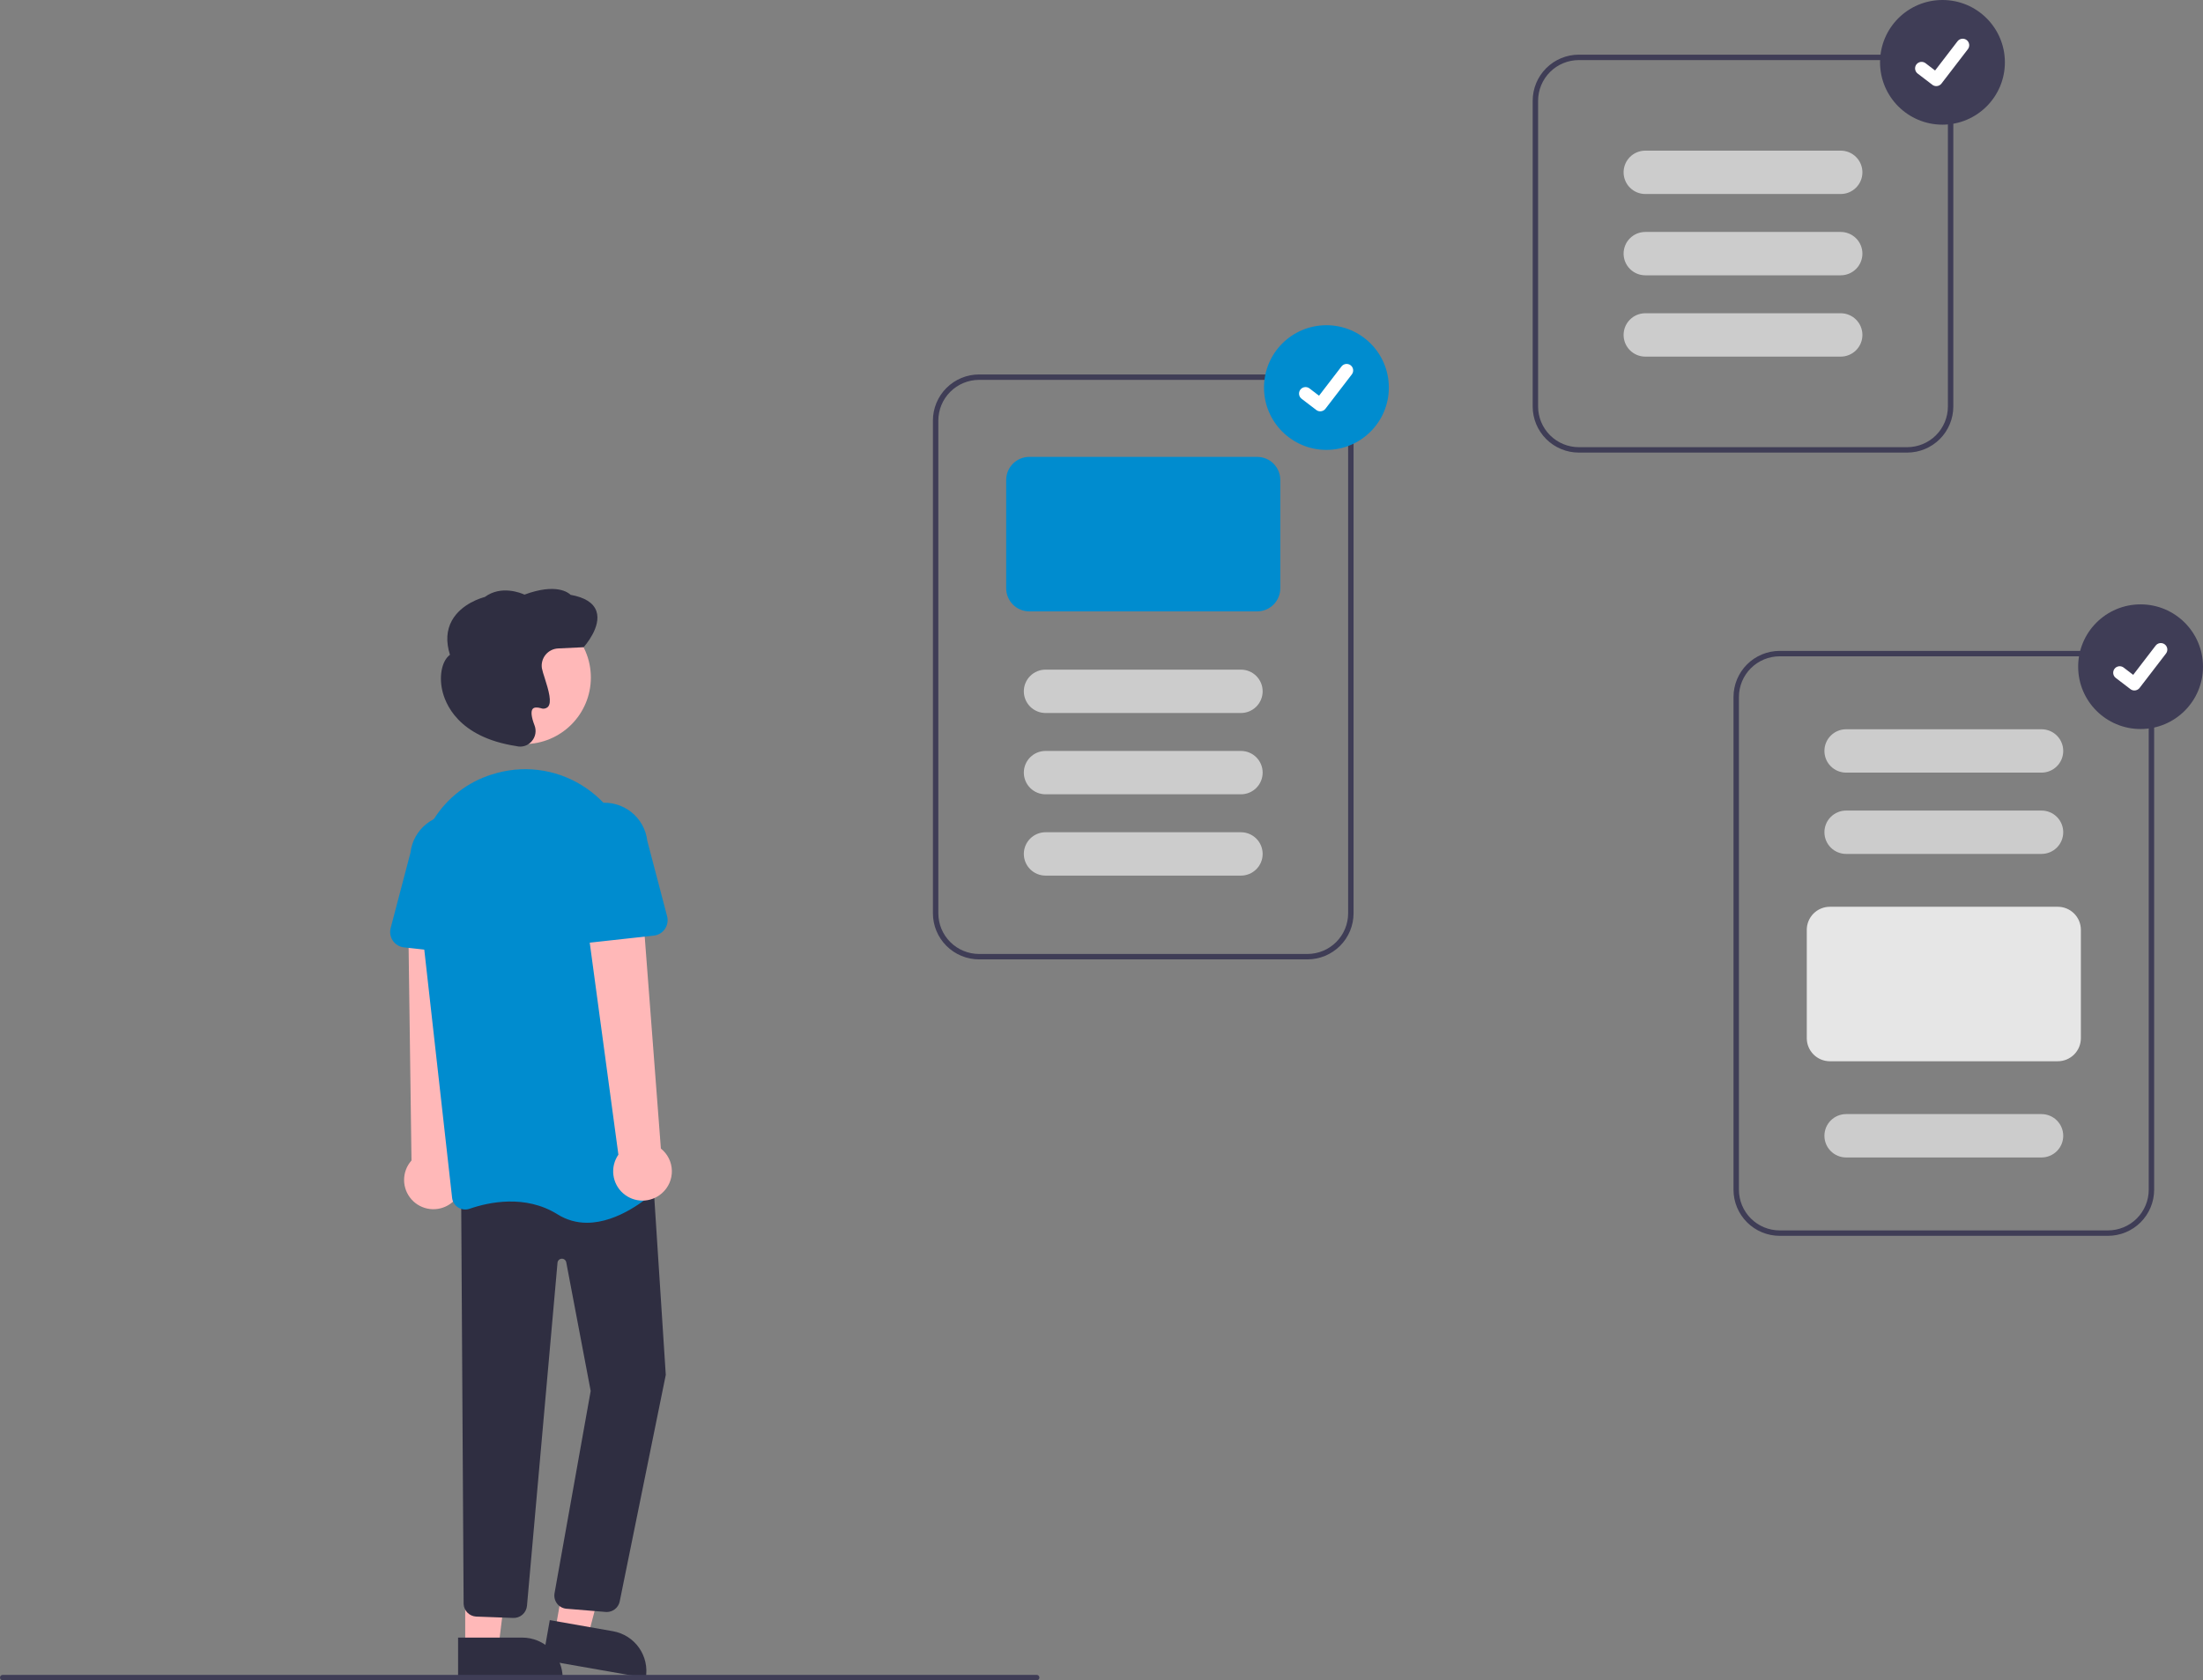 <svg width="696" height="531" viewBox="0 0 696 531" fill="none" xmlns="http://www.w3.org/2000/svg">
<rect x="0" y="0" width="696" height="531" fill="#808080" stroke="none"/>
<g clip-path="url(#clip0_19_1733)">
<path d="M142.209 380.478C143.319 379.717 144.25 378.723 144.934 377.564C145.618 376.406 146.04 375.111 146.169 373.773C146.298 372.434 146.132 371.083 145.682 369.815C145.232 368.547 144.51 367.393 143.565 366.435L147.138 286.77L128.948 288.809L130.005 366.733C128.498 368.425 127.664 370.61 127.663 372.875C127.661 375.139 128.491 377.326 129.995 379.02C131.499 380.714 133.574 381.798 135.825 382.067C138.076 382.336 140.347 381.77 142.209 380.478Z" fill="#FFB8B8"/>
<path d="M175.392 515.334L185.745 517.151L195.978 478.129L182.413 475.445L175.392 515.334Z" fill="#FFB8B8"/>
<path d="M204.021 530.26L171.484 524.546L173.694 511.989L193.66 515.495C195.311 515.785 196.888 516.397 198.302 517.296C199.717 518.195 200.94 519.363 201.902 520.734C202.864 522.105 203.546 523.652 203.91 525.287C204.273 526.921 204.311 528.611 204.021 530.26Z" fill="#2F2E41"/>
<path d="M146.977 520.51L157.488 520.509L162.489 480.009L146.975 480.01L146.977 520.51Z" fill="#FFB8B8"/>
<path d="M177.76 530.259L144.724 530.26L144.724 517.51L164.996 517.509C168.381 517.509 171.628 518.852 174.022 521.243C176.415 523.634 177.76 526.877 177.76 530.259Z" fill="#2F2E41"/>
<path d="M191.692 509.42C191.528 509.42 191.364 509.41 191.201 509.391L178.829 508.374C178.265 508.307 177.721 508.128 177.23 507.845C176.738 507.562 176.309 507.183 175.969 506.729C175.629 506.276 175.385 505.758 175.251 505.208C175.117 504.657 175.097 504.085 175.191 503.526L186.616 439.566L178.896 398.907C178.833 398.576 178.653 398.28 178.388 398.072C178.124 397.864 177.793 397.759 177.457 397.775C177.12 397.792 176.801 397.93 176.559 398.163C176.316 398.396 176.166 398.709 176.136 399.044L166.486 507.494C166.38 508.582 165.855 509.587 165.021 510.296C164.188 511.005 163.111 511.363 162.019 511.294L150.363 510.861C149.341 510.788 148.382 510.345 147.665 509.614C146.948 508.884 146.524 507.916 146.473 506.894L145.69 376.913L206.12 369.368L210.341 434.493L210.325 434.562L195.757 506.225C195.535 507.135 195.014 507.945 194.277 508.524C193.54 509.103 192.63 509.418 191.692 509.42Z" fill="#2F2E41"/>
<path d="M165.613 235.145C177.244 235.145 186.672 225.728 186.672 214.11C186.672 202.493 177.244 193.075 165.613 193.075C153.983 193.075 144.555 202.493 144.555 214.11C144.555 225.728 153.983 235.145 165.613 235.145Z" fill="#FFB8B8"/>
<path d="M185.456 386.413C182.162 386.433 178.932 385.51 176.147 383.753C165.946 377.385 154.36 379.916 148.362 381.991C147.766 382.2 147.132 382.271 146.505 382.199C145.878 382.128 145.276 381.916 144.743 381.579C144.216 381.249 143.771 380.804 143.44 380.277C143.11 379.75 142.903 379.156 142.836 378.538L131.927 281.223C130.099 264.918 139.932 249.588 155.307 244.773C155.884 244.592 156.472 244.42 157.069 244.258C161.853 242.962 166.864 242.729 171.748 243.576C176.632 244.423 181.271 246.328 185.339 249.159C189.482 252.02 192.947 255.754 195.49 260.098C198.033 264.441 199.592 269.288 200.058 274.298L209.241 372.265C209.303 372.9 209.218 373.54 208.99 374.135C208.763 374.731 208.401 375.265 207.931 375.697C204.712 378.672 195.369 386.412 185.456 386.413Z" fill="#008CCF"/>
<path d="M152.239 302.091L127.629 299.388C126.929 299.311 126.254 299.085 125.649 298.724C125.044 298.362 124.525 297.875 124.126 297.296C123.727 296.716 123.457 296.057 123.336 295.364C123.215 294.67 123.245 293.959 123.423 293.279L129.688 269.43C130.102 265.853 131.919 262.587 134.74 260.347C137.562 258.107 141.158 257.075 144.739 257.479C148.321 257.883 151.595 259.689 153.846 262.502C156.096 265.314 157.138 268.903 156.744 272.481L157.674 297.04C157.7 297.744 157.575 298.444 157.305 299.094C157.036 299.745 156.63 300.329 156.114 300.809C155.599 301.288 154.986 301.651 154.317 301.872C153.648 302.093 152.94 302.168 152.239 302.091Z" fill="#008CCF"/>
<path d="M209.142 377.066C210.153 376.178 210.957 375.078 211.496 373.846C212.036 372.614 212.298 371.278 212.265 369.933C212.232 368.589 211.904 367.268 211.304 366.063C210.705 364.859 209.848 363.801 208.795 362.963L202.73 283.448L184.906 287.456L195.369 364.891C194.077 366.752 193.513 369.022 193.785 371.27C194.056 373.518 195.144 375.589 196.842 377.09C198.54 378.59 200.729 379.417 202.996 379.413C205.264 379.408 207.45 378.574 209.142 377.066Z" fill="#FFB8B8"/>
<path d="M178.073 297.093C177.557 296.614 177.15 296.029 176.881 295.379C176.612 294.728 176.487 294.028 176.514 293.325L177.443 268.766C177.049 265.187 178.091 261.598 180.342 258.786C182.592 255.974 185.867 254.167 189.448 253.764C193.03 253.36 196.625 254.391 199.447 256.631C202.268 258.871 204.086 262.137 204.5 265.714L210.764 289.563C210.943 290.243 210.972 290.955 210.851 291.648C210.73 292.341 210.461 293 210.062 293.58C209.662 294.16 209.143 294.647 208.538 295.008C207.934 295.369 207.258 295.596 206.558 295.673L181.948 298.376C181.248 298.453 180.539 298.378 179.87 298.157C179.201 297.935 178.588 297.573 178.073 297.093Z" fill="#008CCF"/>
<path d="M164.361 235.938C163.987 235.938 163.614 235.894 163.249 235.808L163.142 235.782C144.627 232.953 140.536 222.241 139.637 217.767C138.708 213.135 139.766 208.664 142.158 206.928C140.854 202.814 141.064 199.167 142.782 196.083C145.779 190.704 152.283 188.886 153.155 188.663C158.349 184.836 164.564 187.391 165.695 187.909C175.742 184.196 179.582 187.287 180.277 187.977C184.768 188.782 187.506 190.515 188.415 193.129C190.122 198.037 184.723 204.143 184.492 204.4L184.373 204.534L176.33 204.916C175.567 204.953 174.82 205.149 174.138 205.492C173.455 205.835 172.853 206.318 172.369 206.909C171.886 207.5 171.532 208.186 171.331 208.922C171.13 209.658 171.086 210.428 171.202 211.183C171.42 212.156 171.695 213.116 172.025 214.057C173.399 218.344 174.428 222.007 173.101 223.4C172.8 223.669 172.429 223.849 172.031 223.918C171.633 223.987 171.224 223.942 170.85 223.79C169.592 223.454 168.739 223.524 168.313 223.999C167.653 224.735 167.854 226.598 168.881 229.245C169.203 230.082 169.29 230.991 169.132 231.874C168.974 232.757 168.577 233.579 167.984 234.253C167.538 234.779 166.983 235.202 166.358 235.492C165.732 235.783 165.051 235.935 164.361 235.938Z" fill="#2F2E41"/>
<path d="M413.059 303.184H309.314C305.45 303.18 301.745 301.644 299.012 298.915C296.28 296.185 294.743 292.484 294.739 288.624V132.894C294.743 129.034 296.28 125.333 299.012 122.604C301.745 119.874 305.45 118.339 309.314 118.335H413.059C416.924 118.339 420.628 119.874 423.361 122.604C426.094 125.333 427.631 129.034 427.635 132.894V288.624C427.631 292.484 426.094 296.185 423.361 298.915C420.628 301.644 416.924 303.18 413.059 303.184ZM309.314 120.047C305.905 120.051 302.635 121.406 300.224 123.814C297.813 126.223 296.457 129.488 296.453 132.894V288.624C296.457 292.03 297.813 295.296 300.224 297.704C302.635 300.112 305.905 301.467 309.314 301.471H413.059C416.469 301.467 419.738 300.112 422.149 297.704C424.56 295.296 425.916 292.03 425.92 288.624V132.894C425.916 129.488 424.56 126.223 422.149 123.814C419.738 121.406 416.469 120.051 413.059 120.047H309.314Z" fill="#3F3D56"/>
<path d="M397.197 193.202H325.176C323.244 193.2 321.391 192.432 320.025 191.068C318.659 189.703 317.89 187.852 317.888 185.922V151.664C317.89 149.734 318.659 147.884 320.025 146.519C321.391 145.154 323.244 144.387 325.176 144.384H397.197C399.13 144.387 400.982 145.154 402.348 146.519C403.714 147.884 404.483 149.734 404.485 151.664V185.922C404.483 187.852 403.714 189.703 402.348 191.068C400.982 192.432 399.13 193.2 397.197 193.202Z" fill="#008CCF"/>
<path d="M392.053 225.319H330.321C328.501 225.319 326.757 224.597 325.47 223.312C324.184 222.027 323.461 220.285 323.461 218.467C323.461 216.65 324.184 214.907 325.47 213.623C326.757 212.338 328.501 211.616 330.321 211.616H392.053C393.872 211.616 395.617 212.338 396.903 213.623C398.19 214.907 398.912 216.65 398.912 218.467C398.912 220.285 398.19 222.027 396.903 223.312C395.617 224.597 393.872 225.319 392.053 225.319Z" fill="#CCCCCC"/>
<path d="M392.053 251.013H330.321C328.501 251.013 326.757 250.291 325.47 249.006C324.184 247.721 323.461 245.978 323.461 244.161C323.461 242.344 324.184 240.601 325.47 239.316C326.757 238.031 328.501 237.309 330.321 237.309H392.053C393.872 237.309 395.617 238.031 396.903 239.316C398.19 240.601 398.912 242.344 398.912 244.161C398.912 245.978 398.19 247.721 396.903 249.006C395.617 250.291 393.872 251.013 392.053 251.013Z" fill="#CCCCCC"/>
<path d="M392.053 276.706H330.321C328.501 276.706 326.757 275.984 325.47 274.699C324.184 273.414 323.461 271.672 323.461 269.855C323.461 268.037 324.184 266.295 325.47 265.01C326.757 263.725 328.501 263.003 330.321 263.003H392.053C393.872 263.003 395.617 263.725 396.903 265.01C398.19 266.295 398.912 268.037 398.912 269.855C398.912 271.672 398.19 273.414 396.903 274.699C395.617 275.984 393.872 276.706 392.053 276.706Z" fill="#CCCCCC"/>
<path d="M665.991 390.542H562.246C558.382 390.538 554.677 389.002 551.944 386.273C549.212 383.543 547.675 379.842 547.67 375.982V220.252C547.675 216.392 549.212 212.691 551.944 209.962C554.677 207.232 558.382 205.697 562.246 205.693H665.991C669.856 205.697 673.56 207.232 676.293 209.962C679.025 212.691 680.563 216.392 680.567 220.252V375.982C680.563 379.842 679.025 383.543 676.293 386.273C673.56 389.002 669.856 390.538 665.991 390.542ZM562.246 207.406C558.836 207.409 555.567 208.764 553.156 211.173C550.745 213.581 549.389 216.846 549.385 220.252V375.982C549.389 379.388 550.745 382.654 553.156 385.062C555.567 387.47 558.836 388.825 562.246 388.829H665.991C669.401 388.825 672.67 387.47 675.081 385.062C677.492 382.654 678.848 379.388 678.852 375.982V220.252C678.848 216.846 677.492 213.581 675.081 211.173C672.67 208.764 669.401 207.409 665.991 207.406H562.246Z" fill="#3F3D56"/>
<path d="M644.985 244.161H583.252C581.433 244.161 579.689 243.439 578.402 242.154C577.116 240.869 576.393 239.127 576.393 237.309C576.393 235.492 577.116 233.749 578.402 232.465C579.689 231.18 581.433 230.458 583.252 230.458H644.985C646.804 230.458 648.549 231.18 649.835 232.465C651.122 233.749 651.844 235.492 651.844 237.309C651.844 239.127 651.122 240.869 649.835 242.154C648.549 243.439 646.804 244.161 644.985 244.161Z" fill="#CCCCCC"/>
<path d="M644.985 269.854H583.252C581.433 269.854 579.689 269.133 578.402 267.848C577.116 266.563 576.393 264.82 576.393 263.003C576.393 261.186 577.116 259.443 578.402 258.158C579.689 256.873 581.433 256.151 583.252 256.151H644.985C646.804 256.151 648.549 256.873 649.835 258.158C651.122 259.443 651.844 261.186 651.844 263.003C651.844 264.82 651.122 266.563 649.835 267.848C648.549 269.133 646.804 269.854 644.985 269.854Z" fill="#CCCCCC"/>
<path d="M650.129 335.373H578.108C576.176 335.37 574.323 334.603 572.957 333.238C571.591 331.873 570.822 330.023 570.82 328.093V293.835C570.822 291.905 571.591 290.055 572.957 288.69C574.323 287.325 576.176 286.557 578.108 286.555H650.129C652.061 286.557 653.914 287.325 655.28 288.69C656.646 290.055 657.415 291.905 657.417 293.835V328.093C657.415 330.023 656.646 331.873 655.28 333.238C653.914 334.603 652.061 335.37 650.129 335.373Z" fill="#E6E6E6"/>
<path d="M644.985 365.777H583.252C581.433 365.777 579.689 365.055 578.402 363.77C577.116 362.485 576.393 360.743 576.393 358.925C576.393 357.108 577.116 355.366 578.402 354.081C579.689 352.796 581.433 352.074 583.252 352.074H644.985C646.804 352.074 648.549 352.796 649.835 354.081C651.122 355.366 651.844 357.108 651.844 358.925C651.844 360.743 651.122 362.485 649.835 363.77C648.549 365.055 646.804 365.777 644.985 365.777Z" fill="#CCCCCC"/>
<path d="M602.544 143.027H498.799C494.934 143.023 491.23 141.488 488.497 138.758C485.765 136.029 484.227 132.328 484.223 128.468V31.833C484.227 27.973 485.765 24.272 488.497 21.543C491.23 18.813 494.934 17.278 498.799 17.273H602.544C606.408 17.278 610.113 18.813 612.846 21.543C615.578 24.272 617.115 27.973 617.12 31.833V128.468C617.115 132.328 615.578 136.029 612.846 138.758C610.113 141.488 606.408 143.023 602.544 143.027ZM498.799 18.986C495.389 18.99 492.12 20.345 489.709 22.753C487.298 25.162 485.942 28.427 485.938 31.833V128.468C485.942 131.874 487.298 135.139 489.709 137.548C492.12 139.956 495.389 141.311 498.799 141.315H602.544C605.954 141.311 609.223 139.956 611.634 137.548C614.045 135.139 615.401 131.874 615.405 128.468V31.833C615.401 28.427 614.045 25.162 611.634 22.753C609.223 20.345 605.954 18.99 602.544 18.986H498.799Z" fill="#3F3D56"/>
<path d="M581.538 112.696H519.805C517.986 112.696 516.241 111.974 514.955 110.689C513.669 109.404 512.946 107.661 512.946 105.844C512.946 104.027 513.669 102.284 514.955 100.999C516.241 99.714 517.986 98.992 519.805 98.992H581.538C583.357 98.992 585.102 99.714 586.388 100.999C587.674 102.284 588.397 104.027 588.397 105.844C588.397 107.661 587.674 109.404 586.388 110.689C585.102 111.974 583.357 112.696 581.538 112.696Z" fill="#CCCCCC"/>
<path d="M581.538 87.002H519.805C517.986 87.002 516.241 86.28 514.955 84.995C513.669 83.71 512.946 81.968 512.946 80.15C512.946 78.333 513.669 76.591 514.955 75.306C516.241 74.021 517.986 73.299 519.805 73.299H581.538C583.357 73.299 585.102 74.021 586.388 75.306C587.674 76.591 588.397 78.333 588.397 80.15C588.397 81.968 587.674 83.71 586.388 84.995C585.102 86.28 583.357 87.002 581.538 87.002Z" fill="#CCCCCC"/>
<path d="M581.538 61.309H519.805C517.986 61.309 516.241 60.587 514.955 59.302C513.669 58.017 512.946 56.274 512.946 54.457C512.946 52.64 513.669 50.897 514.955 49.612C516.241 48.327 517.986 47.605 519.805 47.605H581.538C583.357 47.605 585.102 48.327 586.388 49.612C587.674 50.897 588.397 52.64 588.397 54.457C588.397 56.274 587.674 58.017 586.388 59.302C585.102 60.587 583.357 61.309 581.538 61.309Z" fill="#CCCCCC"/>
<path d="M419.061 142.171C429.952 142.171 438.781 133.352 438.781 122.473C438.781 111.593 429.952 102.774 419.061 102.774C408.17 102.774 399.341 111.593 399.341 122.473C399.341 133.352 408.17 142.171 419.061 142.171Z" fill="#008CCF"/>
<path d="M417.106 129.987C416.663 129.988 416.231 129.845 415.876 129.579L415.854 129.562L411.219 126.018C411.004 125.854 410.822 125.649 410.686 125.415C410.55 125.181 410.461 124.923 410.425 124.654C410.389 124.386 410.406 124.113 410.476 123.852C410.546 123.59 410.667 123.345 410.831 123.13C410.996 122.915 411.202 122.735 411.437 122.6C411.671 122.464 411.93 122.377 412.199 122.342C412.468 122.307 412.741 122.325 413.002 122.395C413.264 122.466 413.509 122.587 413.724 122.753L416.726 125.052L423.819 115.811C423.984 115.597 424.189 115.417 424.423 115.282C424.657 115.147 424.916 115.059 425.184 115.023C425.452 114.988 425.724 115.006 425.985 115.076C426.246 115.145 426.491 115.266 426.706 115.43L426.662 115.49L426.707 115.431C427.14 115.763 427.423 116.254 427.495 116.794C427.566 117.335 427.42 117.882 427.088 118.315L418.744 129.184C418.551 129.435 418.303 129.638 418.019 129.777C417.735 129.916 417.423 129.988 417.106 129.987Z" fill="white"/>
<path d="M676.28 230.385C687.171 230.385 696 221.566 696 210.687C696 199.808 687.171 190.989 676.28 190.989C665.389 190.989 656.56 199.808 656.56 210.687C656.56 221.566 665.389 230.385 676.28 230.385Z" fill="#3F3D56"/>
<path d="M674.325 218.202C673.882 218.202 673.45 218.059 673.095 217.793L673.073 217.777L668.438 214.232C668.223 214.069 668.041 213.864 667.905 213.63C667.769 213.396 667.68 213.137 667.644 212.869C667.608 212.601 667.625 212.328 667.695 212.066C667.765 211.805 667.886 211.559 668.05 211.345C668.215 211.13 668.421 210.949 668.656 210.814C668.89 210.679 669.149 210.591 669.418 210.556C669.687 210.521 669.96 210.539 670.221 210.61C670.483 210.68 670.728 210.802 670.943 210.967L673.945 213.267L681.038 204.026C681.203 203.811 681.408 203.631 681.642 203.496C681.876 203.361 682.135 203.273 682.403 203.238C682.671 203.203 682.943 203.22 683.204 203.29C683.465 203.36 683.71 203.481 683.925 203.645L683.881 203.705L683.926 203.646C684.359 203.978 684.642 204.468 684.714 205.009C684.785 205.549 684.639 206.096 684.307 206.529L675.963 217.399C675.77 217.649 675.522 217.852 675.238 217.991C674.954 218.131 674.642 218.202 674.325 218.202Z" fill="white"/>
<path d="M613.69 39.397C624.581 39.397 633.41 30.578 633.41 19.698C633.41 8.819 624.581 0 613.69 0C602.799 0 593.97 8.819 593.97 19.698C593.97 30.578 602.799 39.397 613.69 39.397Z" fill="#3F3D56"/>
<path d="M611.735 27.213C611.291 27.214 610.86 27.07 610.505 26.805L610.483 26.788L605.848 23.244C605.632 23.08 605.451 22.875 605.315 22.641C605.179 22.407 605.09 22.149 605.054 21.88C605.018 21.612 605.035 21.339 605.105 21.078C605.175 20.816 605.295 20.571 605.46 20.356C605.625 20.141 605.831 19.961 606.065 19.826C606.3 19.69 606.559 19.602 606.828 19.567C607.097 19.532 607.37 19.551 607.631 19.621C607.893 19.692 608.138 19.813 608.353 19.979L611.354 22.278L618.448 13.037C618.613 12.822 618.818 12.643 619.052 12.508C619.286 12.372 619.544 12.285 619.813 12.249C620.081 12.214 620.353 12.232 620.614 12.302C620.875 12.371 621.12 12.492 621.335 12.656L621.291 12.716L621.336 12.657C621.769 12.989 622.052 13.479 622.123 14.02C622.195 14.561 622.049 15.107 621.717 15.541L613.373 26.41C613.18 26.661 612.932 26.863 612.648 27.003C612.364 27.142 612.052 27.214 611.735 27.213Z" fill="white"/>
<path d="M327.525 531H0.857C0.63 531 0.412 530.91 0.251 530.749C0.09 530.589 0 530.371 0 530.144C0 529.916 0.09 529.699 0.251 529.538C0.412 529.377 0.63 529.287 0.857 529.287H327.525C327.753 529.287 327.971 529.377 328.132 529.538C328.293 529.699 328.383 529.916 328.383 530.144C328.383 530.371 328.293 530.589 328.132 530.749C327.971 530.91 327.753 531 327.525 531Z" fill="#3F3D56"/>
</g>
<defs>
<clipPath id="clip0_19_1733">
<rect width="696" height="531" fill="white"/>
</clipPath>
</defs>
</svg>
